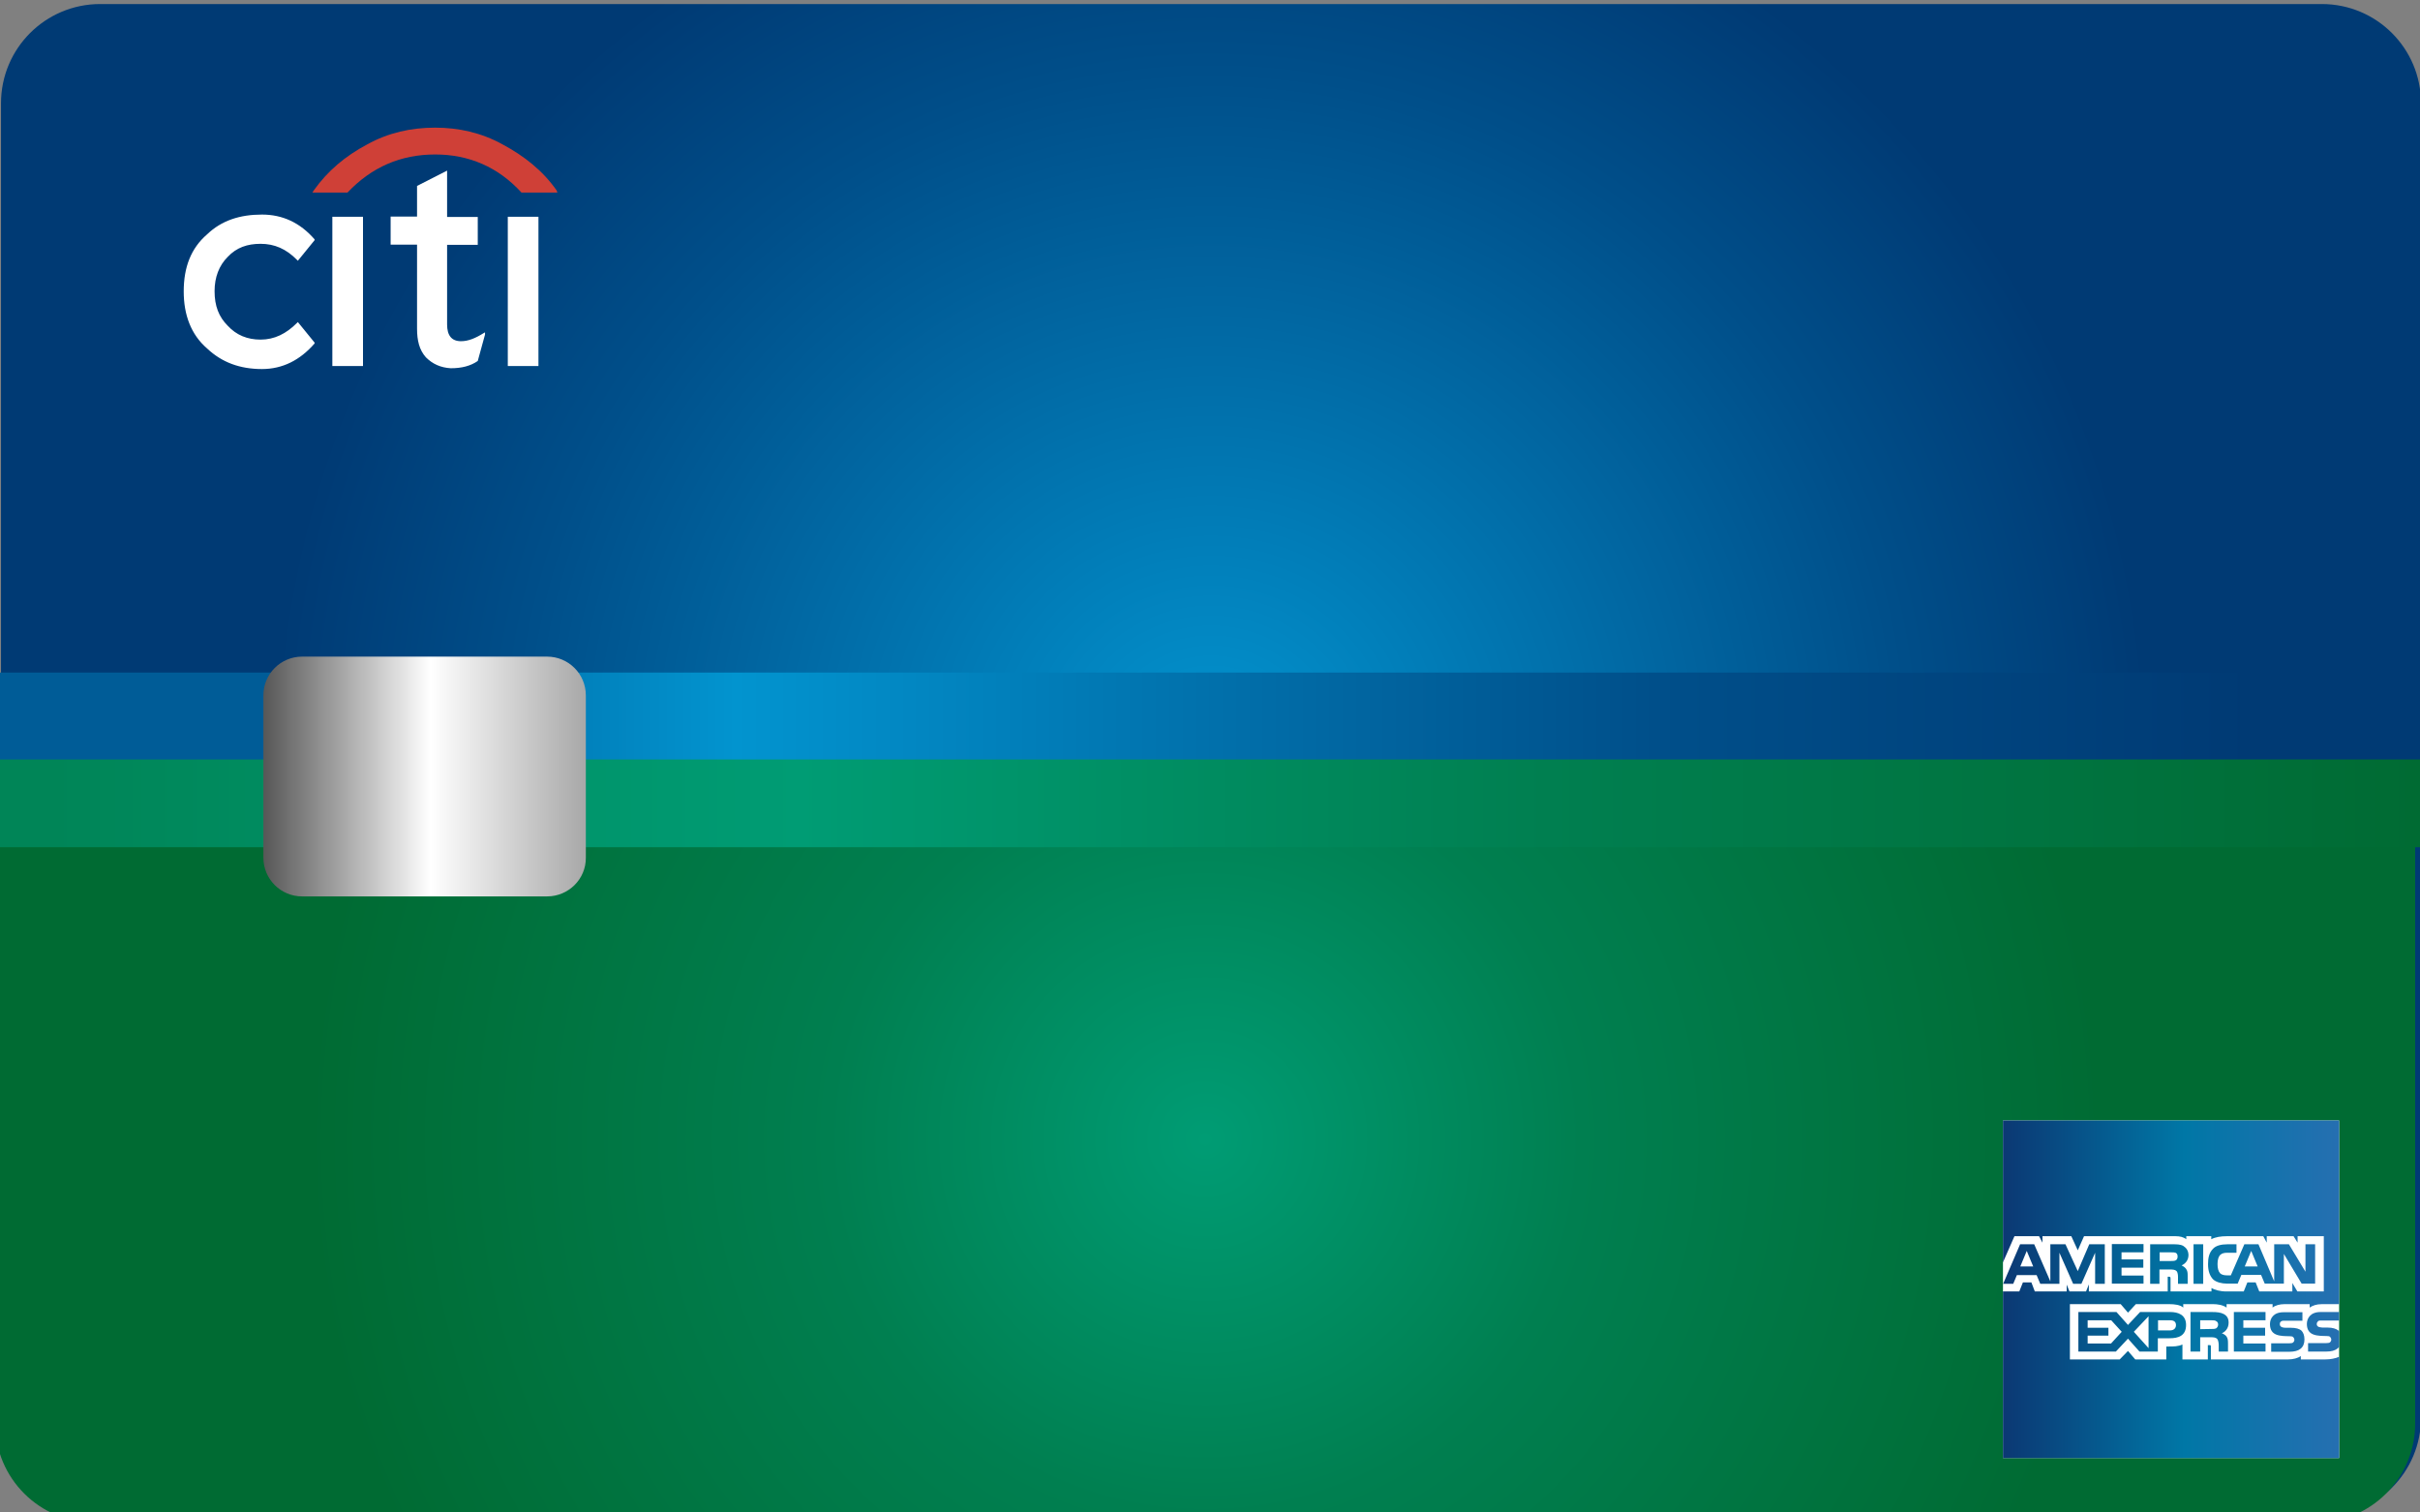 <?xml version="1.0" encoding="utf-8"?>
<!-- Generator: Adobe Illustrator 24.0.0, SVG Export Plug-In . SVG Version: 6.00 Build 0)  -->
<svg version="1.1" id="Layer_1" xmlns="http://www.w3.org/2000/svg" xmlns:xlink="http://www.w3.org/1999/xlink" x="0px" y="0px"
	 viewBox="0 0 120 75" style="enable-background:new 0 0 120 75;" xml:space="preserve">
<rect x="0" y="0" width="120" height="75" fill="#808080" stroke="none"/>
<style type="text/css">
	.st0{fill:url(#SVGID_1_);}
	.st1{fill:url(#SVGID_2_);}
	.st2{fill:url(#SVGID_3_);}
	.st3{fill:url(#SVGID_4_);}
	.st4{fill:url(#SVGID_5_);}
	.st5{fill:#FFFFFF;}
	.st6{fill:#CF4037;}
	.st7{clip-path:url(#SVGID_7_);}
	.st8{fill-rule:evenodd;clip-rule:evenodd;fill:#FFFFFF;}
	.st9{fill-rule:evenodd;clip-rule:evenodd;fill:url(#SVGID_8_);}
</style>
<radialGradient id="SVGID_1_" cx="60.05" cy="37.705" r="50.033" gradientUnits="userSpaceOnUse">
	<stop  offset="0" style="stop-color:#0294CF"/>
	<stop  offset="0.683" style="stop-color:#004F8A"/>
	<stop  offset="0.93" style="stop-color:#003A74"/>
</radialGradient>
<path class="st0" d="M115.14,75.21H4.97c-2.72,0-4.92-2.2-4.92-4.92V5.12c0-2.72,2.2-4.92,4.92-4.92h110.16
	c2.72,0,4.92,2.2,4.92,4.92v65.16C120.06,73,117.85,75.21,115.14,75.21z"/>
<radialGradient id="SVGID_2_" cx="59.763" cy="56.492" r="44.504" gradientUnits="userSpaceOnUse">
	<stop  offset="0" style="stop-color:#009C74"/>
	<stop  offset="0.419" style="stop-color:#007F50"/>
	<stop  offset="1" style="stop-color:#006B33"/>
</radialGradient>
<path class="st1" d="M114.85,75.5H4.68c-2.72,0-4.92-2.2-4.92-4.92V37.49h120v33.08C119.77,73.29,117.56,75.5,114.85,75.5z"/>
<linearGradient id="SVGID_3_" gradientUnits="userSpaceOnUse" x1="0" y1="35.529" x2="120.05" y2="35.529">
	<stop  offset="0.116" style="stop-color:#005C97"/>
	<stop  offset="0.304" style="stop-color:#0294CF"/>
	<stop  offset="0.684" style="stop-color:#004F8A"/>
	<stop  offset="0.93" style="stop-color:#003A74"/>
</linearGradient>
<rect y="33.35" class="st2" width="120.05" height="4.35"/>
<linearGradient id="SVGID_4_" gradientUnits="userSpaceOnUse" x1="0" y1="39.841" x2="120.05" y2="39.841">
	<stop  offset="0.021" style="stop-color:#008557"/>
	<stop  offset="0.33" style="stop-color:#009C74"/>
	<stop  offset="0.639" style="stop-color:#007F50"/>
	<stop  offset="1" style="stop-color:#006B33"/>
</linearGradient>
<rect y="37.66" class="st3" width="120.05" height="4.35"/>
<linearGradient id="SVGID_5_" gradientUnits="userSpaceOnUse" x1="13.06" y1="38.505" x2="29.05" y2="38.505">
	<stop  offset="0" style="stop-color:#575757"/>
	<stop  offset="0.519" style="stop-color:#FFFFFF"/>
	<stop  offset="1" style="stop-color:#A8A8A8"/>
</linearGradient>
<path class="st4" d="M27.13,44.45H14.98c-1.06,0-1.92-0.86-1.92-1.92v-8.05c0-1.06,0.86-1.92,1.92-1.92h12.15
	c1.06,0,1.92,0.86,1.92,1.92v8.05C29.06,43.59,28.19,44.45,27.13,44.45z"/>
<g>
	<path class="st5" d="M18,10.75h-1.52v7.4H18V10.75z M19.37,10.75v1.38h1.31v4.17c0,0.58,0.11,1.05,0.44,1.42
		c0.33,0.33,0.73,0.51,1.23,0.54c0.54,0,0.98-0.11,1.34-0.36l0.36-1.31v-0.11l-0.07,0.04c-0.4,0.25-0.76,0.4-1.12,0.4
		c-0.47,0-0.69-0.29-0.69-0.83v-3.95h1.52v-1.38h-1.52V8.46l-1.49,0.76v1.52H19.37z M26.7,10.75h-1.52v7.4h1.52V10.75z M12.99,10.64
		c-1.09,0-2,0.29-2.72,0.98c-0.8,0.69-1.16,1.63-1.16,2.83c0,1.16,0.36,2.14,1.16,2.83c0.73,0.69,1.63,1.02,2.72,1.02
		c1.02,0,1.89-0.44,2.61-1.27v-0.04l-0.83-1.02l-0.04,0.04c-0.54,0.54-1.12,0.83-1.81,0.83c-0.65,0-1.2-0.22-1.63-0.69
		c-0.44-0.44-0.65-0.98-0.65-1.71c0-0.69,0.22-1.27,0.65-1.7c0.44-0.47,0.98-0.65,1.63-0.65c0.69,0,1.27,0.25,1.81,0.8l0.04,0.04
		l0.83-1.02v-0.04C14.88,11.04,14.01,10.64,12.99,10.64L12.99,10.64z"/>
	<path class="st6" d="M17.23,9.55c1.2-1.27,2.65-1.89,4.35-1.89c1.67,0,3.12,0.62,4.28,1.89h1.78l-0.04-0.11
		c-0.69-0.98-1.6-1.7-2.68-2.28c-1.05-0.58-2.18-0.83-3.34-0.83c-1.2,0-2.32,0.25-3.37,0.83c-1.09,0.58-1.96,1.31-2.65,2.28
		l-0.07,0.11H17.23z"/>
</g>
<g>
	<g>
		<defs>
			<rect id="SVGID_6_" x="99.32" y="55.56" width="16.67" height="16.74"/>
		</defs>
		<clipPath id="SVGID_7_">
			<use xlink:href="#SVGID_6_"  style="overflow:visible;"/>
		</clipPath>
		<g class="st7">
			<path class="st8" d="M97.88,54.2h19.53v19.53H97.88V54.2z"/>
			
				<linearGradient id="SVGID_8_" gradientUnits="userSpaceOnUse" x1="98.287" y1="11.036" x2="116.097" y2="11.036" gradientTransform="matrix(1 0 0 -1 0 75)">
				<stop  offset="0.065" style="stop-color:#0B3974"/>
				<stop  offset="0.563" style="stop-color:#0077A6"/>
				<stop  offset="1" style="stop-color:#266FB1"/>
			</linearGradient>
			<path class="st9" d="M98.74,72.21h-0.06c0-0.03-0.01-0.07-0.01-0.08s0-0.04-0.04-0.04h-0.08v0.13h-0.04v-0.29h0.13
				c0.06,0,0.1,0.01,0.1,0.07c0,0.04-0.01,0.06-0.03,0.07c0.01,0.01,0.03,0.03,0.03,0.06v0.06c0,0.01,0,0.01,0.01,0.01L98.74,72.21
				L98.74,72.21z M98.69,72c0-0.04-0.03-0.04-0.04-0.04h-0.1v0.08h0.08C98.66,72.04,98.69,72.02,98.69,72z M98.92,72.05
				c0-0.17-0.14-0.31-0.32-0.31c-0.17,0-0.31,0.14-0.31,0.31c0,0.18,0.14,0.32,0.31,0.32C98.78,72.37,98.92,72.23,98.92,72.05z
				 M98.88,72.05c0,0.15-0.13,0.27-0.28,0.27s-0.27-0.11-0.27-0.27c0-0.14,0.11-0.27,0.27-0.27S98.88,71.91,98.88,72.05z
				 M116.1,66.41c0,0.42-0.27,0.61-0.74,0.61h-0.91V66.6h0.91c0.08,0,0.15-0.01,0.18-0.04s0.06-0.07,0.06-0.13s-0.03-0.11-0.06-0.14
				s-0.08-0.04-0.17-0.04c-0.43-0.01-0.98,0.01-0.98-0.6c0-0.28,0.18-0.59,0.67-0.59H116v0.42h-0.87c-0.08,0-0.14,0-0.18,0.03
				c-0.04,0.04-0.07,0.08-0.07,0.15s0.04,0.11,0.1,0.14c0.06,0.01,0.11,0.03,0.18,0.03h0.25c0.27,0,0.43,0.06,0.55,0.15
				C116.04,66.08,116.1,66.21,116.1,66.41z M114.13,65.99c-0.11-0.1-0.28-0.15-0.55-0.15h-0.25c-0.07,0-0.13-0.01-0.18-0.03
				c-0.06-0.03-0.1-0.07-0.1-0.14s0.01-0.11,0.07-0.15c0.04-0.03,0.1-0.03,0.18-0.03h0.87v-0.42h-0.94c-0.5,0-0.67,0.31-0.67,0.59
				c0,0.61,0.55,0.59,0.98,0.6c0.08,0,0.14,0.01,0.17,0.04s0.06,0.08,0.06,0.14s-0.03,0.1-0.06,0.13c-0.04,0.03-0.1,0.04-0.18,0.04
				h-0.91v0.42h0.91c0.48,0,0.74-0.2,0.74-0.61C114.27,66.21,114.21,66.08,114.13,65.99L114.13,65.99z M112.34,66.62h-1.1v-0.39
				h1.08v-0.39h-1.08v-0.37h1.1v-0.41h-1.57v1.96h1.57V66.62L112.34,66.62z M110.27,65.16c-0.15-0.08-0.34-0.1-0.57-0.1h-1.08v1.96
				h0.48v-0.71h0.5c0.17,0,0.27,0.01,0.34,0.08c0.08,0.1,0.08,0.27,0.08,0.39v0.24h0.46v-0.38c0-0.18-0.01-0.27-0.07-0.36
				c-0.04-0.06-0.13-0.13-0.24-0.17c0.13-0.04,0.34-0.21,0.34-0.52C110.51,65.37,110.43,65.25,110.27,65.16z M107.62,65.06h-1.5
				l-0.6,0.64l-0.57-0.64h-1.89v1.96h1.86l0.6-0.64l0.57,0.64H107v-0.66h0.59c0.41,0,0.81-0.11,0.81-0.66
				C108.4,65.18,107.98,65.06,107.62,65.06L107.62,65.06z M109.89,65.87c-0.07,0.03-0.14,0.03-0.22,0.03l-0.57,0.01v-0.44h0.57
				c0.08,0,0.17,0,0.22,0.04c0.06,0.03,0.1,0.08,0.1,0.17C109.99,65.76,109.95,65.83,109.89,65.87z M107.62,65.97h-0.61v-0.5h0.61
				c0.17,0,0.28,0.07,0.28,0.24C107.9,65.87,107.78,65.97,107.62,65.97z M105.81,66.04l0.73-0.77v1.58L105.81,66.04z M104.68,66.62
				h-1.16v-0.39h1.03v-0.39h-1.03v-0.37h1.17l0.52,0.57L104.68,66.62L104.68,66.62z M114.8,63.65h-0.67l-0.88-1.47v1.47h-0.95
				l-0.18-0.43h-0.98l-0.18,0.43h-0.55c-0.22,0-0.52-0.06-0.68-0.22c-0.15-0.17-0.24-0.39-0.24-0.74c0-0.29,0.04-0.56,0.25-0.77
				c0.14-0.15,0.39-0.22,0.71-0.22h0.45v0.42h-0.45c-0.17,0-0.27,0.03-0.36,0.11c-0.08,0.08-0.13,0.24-0.13,0.45
				s0.04,0.36,0.13,0.46c0.07,0.07,0.2,0.1,0.32,0.1h0.21l0.67-1.54h0.7l0.78,1.84V61.7h0.73l0.82,1.36V61.7h0.48V63.65L114.8,63.65
				L114.8,63.65z M109.25,61.7h-0.48v1.96h0.48V61.7L109.25,61.7z M108.26,61.78c-0.15-0.08-0.32-0.08-0.56-0.08h-1.08v1.96h0.46
				v-0.71h0.5c0.17,0,0.28,0.01,0.35,0.08c0.08,0.1,0.07,0.27,0.07,0.38v0.25h0.48v-0.39c0-0.17-0.01-0.25-0.08-0.35
				c-0.04-0.06-0.13-0.13-0.22-0.17c0.13-0.06,0.34-0.21,0.34-0.52C108.51,62,108.41,61.88,108.26,61.78L108.26,61.78z
				 M106.29,63.25h-1.09v-0.39h1.08v-0.41h-1.08V62.1h1.09v-0.41h-1.57v1.96h1.57V63.25L106.29,63.25z M104.37,61.7h-0.77
				l-0.57,1.33l-0.61-1.33h-0.75v1.84l-0.8-1.84h-0.7l-0.84,1.96h0.5l0.18-0.43h0.98l0.18,0.43h0.95v-1.54l0.68,1.54h0.41l0.68-1.54
				v1.54h0.48L104.37,61.7L104.37,61.7L104.37,61.7z M111.95,62.8l-0.32-0.77l-0.32,0.77H111.95z M107.9,62.49
				c-0.07,0.04-0.14,0.04-0.24,0.04h-0.57V62.1h0.57c0.08,0,0.18,0,0.24,0.03c0.06,0.04,0.08,0.1,0.08,0.18
				S107.95,62.46,107.9,62.49z M100.18,62.8l0.32-0.77l0.32,0.77H100.18z M115.99,55.56H99.32v7.04l0.57-1.3h1.22l0.17,0.32V61.3
				h1.43l0.32,0.7l0.31-0.7h4.54c0.21,0,0.39,0.04,0.53,0.15V61.3h1.24v0.15c0.21-0.11,0.48-0.15,0.78-0.15h1.8l0.17,0.32V61.3h1.33
				l0.2,0.32V61.3h1.3v2.74h-1.31l-0.25-0.42v0.42h-1.64l-0.18-0.45h-0.41l-0.18,0.45h-0.85c-0.34,0-0.59-0.08-0.75-0.17v0.17h-2.03
				v-0.63c0-0.08-0.01-0.1-0.07-0.1h-0.07v0.73h-3.91v-0.35l-0.14,0.35h-0.82l-0.14-0.34v0.34h-1.58l-0.17-0.45h-0.42l-0.18,0.45
				h-0.81v8.26h16.67v-5.02c-0.18,0.08-0.43,0.13-0.68,0.13h-1.22v-0.17c-0.14,0.11-0.39,0.17-0.63,0.17h-3.83v-0.63
				c0-0.08-0.01-0.08-0.08-0.08h-0.07v0.71h-1.26v-0.74c-0.21,0.1-0.45,0.1-0.66,0.1h-0.14v0.64h-1.54l-0.36-0.42l-0.41,0.42h-2.47
				v-2.74h2.52l0.36,0.42l0.39-0.42h1.69c0.2,0,0.52,0.03,0.66,0.17v-0.17h1.51c0.15,0,0.45,0.03,0.64,0.17v-0.17h2.28v0.17
				c0.13-0.11,0.36-0.17,0.57-0.17h1.27v0.17c0.14-0.1,0.34-0.17,0.59-0.17h0.87V55.56L115.99,55.56z"/>
		</g>
	</g>
</g>
</svg>
